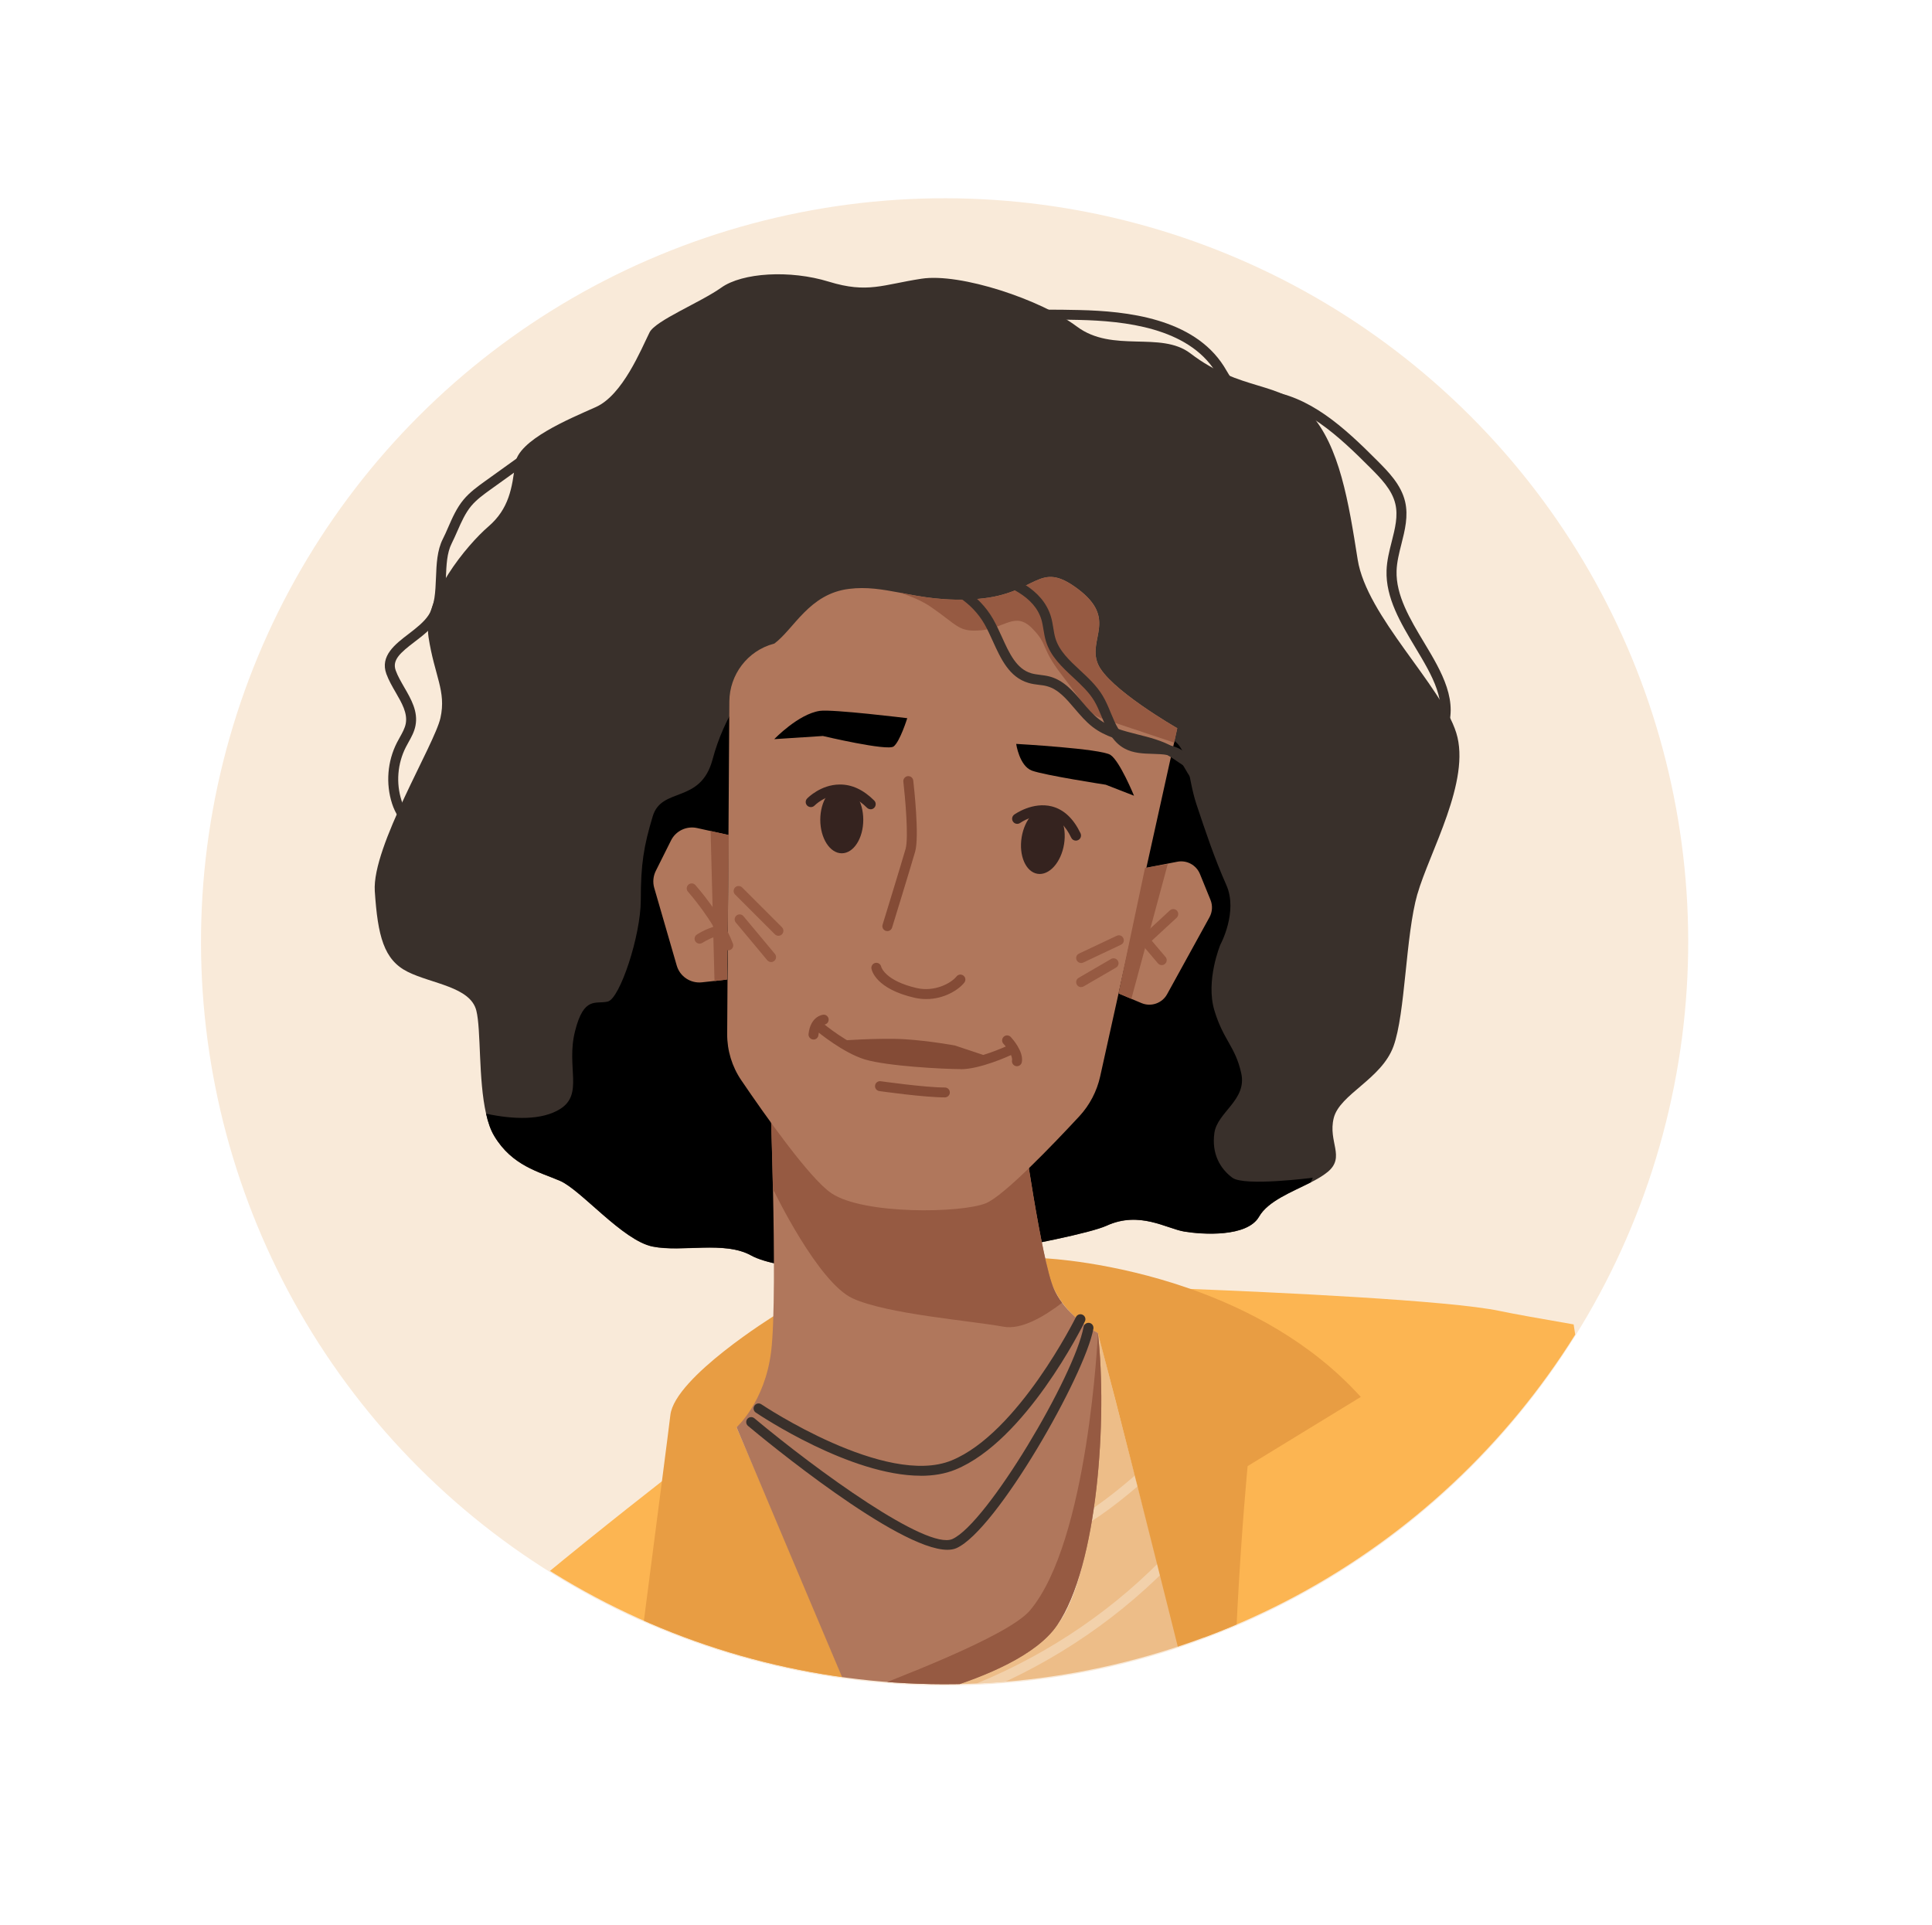 <?xml version="1.0" encoding="UTF-8"?>
<svg id="Layer_2" data-name="Layer 2" xmlns="http://www.w3.org/2000/svg" xmlns:xlink="http://www.w3.org/1999/xlink" viewBox="0 0 293 292">
  <defs>
    <style>
      .cls-1, .cls-2 {
        fill: #fff;
      }

      .cls-3 {
        fill: #edbd88;
      }

      .cls-4 {
        fill: #b0775c;
      }

      .cls-5 {
        fill: #dda166;
      }

      .cls-6 {
        fill: #f9ead9;
      }

      .cls-7 {
        opacity: .3;
      }

      .cls-8 {
        fill: #844b36;
      }

      .cls-2 {
        filter: url(#drop-shadow-1);
      }

      .cls-9 {
        fill: #fcb552;
      }

      .cls-10 {
        fill: #e89d43;
      }

      .cls-11 {
        clip-path: url(#clippath);
      }

      .cls-12 {
        fill: none;
      }

      .cls-13 {
        fill: #39302b;
      }

      .cls-14 {
        fill: #35231f;
      }

      .cls-15 {
        fill: #965a42;
      }
    </style>
    <filter id="drop-shadow-1" filterUnits="userSpaceOnUse">
      <feOffset dx="3" dy="3"/>
      <feGaussianBlur result="blur" stdDeviation="5"/>
      <feFlood flood-color="#000" flood-opacity=".42"/>
      <feComposite in2="blur" operator="in"/>
      <feComposite in="SourceGraphic"/>
    </filter>
    <clipPath id="clippath">
      <circle class="cls-12" cx="143.25" cy="142.65" r="112.77" transform="translate(-58.91 143.08) rotate(-45)"/>
    </clipPath>
  </defs>
  <g id="diverse_portrait_people_icons" data-name="diverse portrait people icons">
    <g>
      <circle class="cls-2" cx="143.47" cy="142.71" r="130.7"/>
      <g>
        <circle class="cls-6" cx="143.25" cy="142.84" r="112.77" transform="translate(-59.04 143.13) rotate(-45)"/>
        <g class="cls-11">
          <g>
            <g>
              <path class="cls-13" d="m214.96,135.57c-1.81,6.34-1.81,18.12-3.63,23.11-1.81,4.99-8.15,7.25-9.06,10.88-.9,3.62,1.81,5.89-.9,8.16-.7.58-1.6,1.1-2.59,1.61-2.88,1.47-6.48,2.83-7.83,5.19-1.81,3.17-8.61,2.72-11.33,2.27-2.72-.45-6.79-3.17-11.78-.9-4.98,2.26-36.69,7.25-36.69,7.25,0,0-13.14-.45-17.22-2.72-4.08-2.27-10.42-.45-14.96-1.36-4.53-.91-10.87-8.61-14.05-9.97-3.17-1.36-7.25-2.27-9.96-6.79-.55-.91-.95-2.07-1.24-3.38-1.19-5.22-.75-12.75-1.48-15.65-.9-3.62-6.79-4.07-10.42-5.89-3.62-1.81-4.53-5.44-4.98-12.23-.45-6.79,9.06-22.2,9.96-26.28.9-4.08-.9-6.34-1.81-12.24-.91-5.89,5.89-14.04,9.06-16.76,3.17-2.72,3.62-5.89,4.07-9.52.45-3.62,8.16-6.79,12.23-8.61,4.08-1.81,6.88-8.76,8.16-11.33.91-1.81,7.7-4.53,10.88-6.79,3.17-2.27,10.42-2.72,16.31-.9,5.89,1.81,8.15.45,14.05-.45,5.89-.91,18.12,3.17,23.56,7.25,5.44,4.07,12.7.63,17.22,4.07,7.7,5.9,13.59,4.08,18.12,9.07,4.53,4.98,5.89,13.59,7.25,22.2,1.36,8.61,12.68,19.03,14.95,26.28,2.27,7.25-4.08,18.12-5.89,24.46Z"/>
              <path d="m199.1,178.61l-.32.7c-2.88,1.47-6.48,2.83-7.83,5.19-1.81,3.17-8.61,2.72-11.33,2.27-2.72-.45-6.79-3.17-11.78-.9-4.98,2.26-36.69,7.25-36.69,7.25,0,0-13.14-.45-17.22-2.72-4.08-2.27-10.42-.45-14.96-1.36-4.53-.91-10.87-8.61-14.05-9.97-3.17-1.36-7.25-2.27-9.96-6.79-.55-.91-.95-2.07-1.24-3.38,4.25.91,8.49,1,11.21-.7,3.63-2.26.91-6.34,2.27-11.78,1.36-5.44,3.17-4.07,4.99-4.53,1.81-.45,4.99-9.97,4.99-15.41s.45-8.15,1.81-12.68c1.36-4.53,7.25-1.82,9.07-8.61,1.81-6.79,5.33-10.83,5.33-10.83,0,0,62.17,6.29,64.56,7.89,2.39,1.6,2.15,5.65,3.5,9.73,1.36,4.08,2.72,8.16,4.53,12.24,1.81,4.07-.91,9.06-.91,9.06,0,0-2.26,5.44-.9,9.96,1.36,4.53,3.17,5.44,4.07,9.52.91,4.07-3.62,5.89-4.07,9.06-.45,3.17.9,5.44,2.72,6.79,1.81,1.36,12.23,0,12.23,0Z"/>
              <path class="cls-13" d="m209,117.32l-.13-1.5c4.31-.38,7.65-2.31,8.96-5.17,1.85-4.06-.6-8.14-3.19-12.46-2.21-3.69-4.5-7.5-4.36-11.67.05-1.49.42-2.96.78-4.37.51-2.01.99-3.9.55-5.74-.51-2.17-2.24-3.9-3.76-5.43-4.98-5-9.95-9.55-16.1-10.25-.29-.03-.59-.06-.89-.09-1.43-.12-2.91-.25-4.14-1.15-.9-.66-1.45-1.58-1.98-2.47-.13-.22-.26-.44-.4-.66-4.25-6.69-13.83-7.68-20.67-7.84-6.78-.16-13.65.01-20.42.52l-.11-1.5c6.82-.51,13.73-.68,20.57-.52,7.18.17,17.27,1.24,21.91,8.54.14.23.28.46.42.7.47.79.92,1.55,1.57,2.02.89.65,2.1.76,3.38.87.31.03.63.05.94.09,6.63.75,11.83,5.48,17,10.68,1.58,1.59,3.55,3.56,4.16,6.14.52,2.2-.03,4.37-.56,6.46-.34,1.34-.69,2.72-.73,4.05-.12,3.72,2.05,7.34,4.15,10.84,2.68,4.46,5.45,9.08,3.27,13.87-1.53,3.36-5.34,5.62-10.2,6.05Z"/>
              <path class="cls-13" d="m65.79,127.33c-2.86,0-5.41-2.59-6.33-5.45-.98-3.04-.71-6.42.74-9.26.14-.26.28-.53.43-.79.39-.7.76-1.36.9-2.06.31-1.6-.58-3.13-1.52-4.76-.52-.89-1.05-1.82-1.41-2.79-1-2.73,1.31-4.51,3.36-6.07,1.16-.89,2.35-1.81,3.04-2.87.95-1.48,1.03-3.51,1.12-5.67.08-2.03.16-4.14,1.04-5.87.3-.59.57-1.2.83-1.81.62-1.42,1.27-2.9,2.31-4.15.95-1.14,2.13-1.99,3.27-2.81l11.88-8.53.88,1.23-11.88,8.53c-1.06.76-2.16,1.55-2.99,2.54-.9,1.09-1.48,2.4-2.09,3.79-.28.64-.56,1.27-.87,1.89-.73,1.44-.8,3.29-.88,5.25-.09,2.26-.18,4.59-1.35,6.42-.83,1.29-2.13,2.29-3.39,3.25-2.16,1.65-3.45,2.75-2.86,4.36.31.86.82,1.72,1.3,2.56,1.04,1.8,2.11,3.65,1.69,5.8-.18.94-.63,1.74-1.06,2.51-.14.24-.27.49-.4.74-1.27,2.49-1.51,5.45-.65,8.11.85,2.63,3.38,4.98,5.8,4.27l.42,1.45c-.45.13-.89.19-1.33.19Z"/>
            </g>
            <g>
              <path class="cls-3" d="m185.51,275.7l1.55,6c-.14.06-.27.13-.41.19-15.6,7.45-33.44,12.68-53.31,13.52-1.38.07-2.76.1-4.15.11-.15.6-.26,1-.31,1.16,0,.05-.02.08-.02.08-.03-.37-.08-.78-.16-1.22-4.07.04-8.22-.12-12.46-.47h0c.78-4.75,1.56-9.27,2.3-13.4.57-3.21,1.11-6.17,1.6-8.8.25-1.36.49-2.63.71-3.8.58-3.08,1.05-5.45,1.33-6.93h0c.21-1.07.34-1.66.34-1.66,0,0,2.94-.35,7.23-1.14.02,0,.03,0,.06-.02h0c9.37-1.75,25.07-5.65,30.51-12.83,2.71-3.58,4.3-9.89,5.21-16.64,1.71-12.82,1.01-27.24.99-27.67.08.29.16.58.24.9.08.28.15.57.23.87l4.85,18.77c.14.56.29,1.12.43,1.7.02.08.03.14.06.22l3.45,13.37,3.89,15.01h0s2.63,10.22,2.63,10.22l3.23,12.47h0Z"/>
              <path class="cls-5" d="m133.85,290.33c-.07.74-.14,1.49-.21,2.22-.09.97-.19,1.93-.3,2.86-1.38.07-2.76.1-4.15.11-.15.6-.26,1-.31,1.16,0,.05-.02.08-.02.08-.03-.37-.08-.78-.16-1.22-4.07.04-8.22-.12-12.46-.47h-.04c-1.25-.11-2.49-.23-3.71-.35l-4.12-39.96-.24-2.31,21.61,6.88.08.03s.03.06.03.08c.02.03.03.07.04.11,0,0,0,0,0,.02.02.04.03.08.04.12.02.03.03.08.04.12.1.3.24.76.43,1.35.15.49.33,1.08.52,1.76,0,.03.02.05.03.08.05.19.11.41.17.62,0,.02,0,.03,0,.06.41,1.51.87,3.37,1.3,5.48h0c.66,3.27,1.27,7.13,1.53,11.27v.02c.2,3.17.22,6.53-.09,9.9Z"/>
              <g class="cls-7">
                <path class="cls-1" d="m128.17,269.98c-5.53,0-11.04-.31-16.48-.62l.09-1.51c12.18.69,24.78,1.41,36.85-1.47,7.87-1.88,15.15-5.24,20.61-7.96,7.69-3.82,18.07-10.08,19.4-20.19l1.5.2c-1.43,10.82-12.23,17.37-20.22,21.34-5.54,2.75-12.92,6.16-20.93,8.07-6.85,1.64-13.83,2.13-20.8,2.13Z"/>
                <path class="cls-1" d="m116.26,282.44c-.56,0-1.12,0-1.68-.01l.02-1.51c22.53.29,44.78-5.44,64.35-16.59,4.68-2.67,9.86-6.07,12.7-11.09l1.31.74c-3.02,5.34-8.4,8.89-13.27,11.66-19.32,11-41.22,16.8-63.44,16.8Z"/>
                <path class="cls-1" d="m116.2,295.82v-.77s-.32-.66-.32-.66l.16-.08h.19c4.29-.55,8.2-1.09,11.87-1.64l.17-.02c.41-.06.84-.12,1.25-.19h.12c1.29-.21,2.59-.42,3.88-.64,8.22-1.35,15.45-2.89,22.09-4.71,10.94-3.01,20.75-6.99,29.17-11.85.08-.05.17-.1.26-.16l.37-.22c.15-.09.3-.18.46-.27l.95-.57c3.97-2.43,7.67-5.09,11-7.9l.97,1.15c-3.39,2.86-7.16,5.57-11.21,8.05l-.67.41c-.22.12-.43.25-.64.37v.04l-.42.22c-.09.05-.19.1-.28.16-8.56,4.94-18.5,8.98-29.56,12.02-6.69,1.84-13.97,3.39-22.24,4.75-1.29.22-2.6.43-3.89.63-.02,0-.09.02-.16.02-.41.06-.82.12-1.23.18l-.16.02c-3.64.55-7.53,1.08-11.87,1.63l-.05.03h-.19Z"/>
                <path class="cls-1" d="m117.42,263.07v-1.51c24.14-.19,47.78-11.4,63.22-29.97l1.16.96c-15.72,18.91-39.79,30.32-64.38,30.52Z"/>
                <path class="cls-1" d="m152.1,235.7l-.12-1.5c9.02-.74,16.54-7.03,24.1-13.97l1.02,1.11c-7.76,7.13-15.5,13.59-25,14.36Z"/>
              </g>
            </g>
            <g>
              <path class="cls-9" d="m131.79,280.71h0c-.49,5.04-1.36,9.52-2.03,12.47-.23.96-.41,1.76-.57,2.35-.15.6-.26,1-.31,1.16,0,.05-.02.08-.02.08-.03-.37-.08-.78-.16-1.22-4.07.04-8.22-.12-12.46-.47h-.04c-1.25-.11-2.49-.23-3.71-.35-24.56-2.55-42.57-9.22-55.78-17.55.52-7.98.99-13.38,1.38-14.71,1.68-5.6,30.05-28.25,42.32-37.84,3.41-2.68,5.58-4.33,5.58-4.33l5.71-3.81h0s12.36,28.38,18.09,42.84c0,.02,0,.03,0,.04,0,.03.03.06.03.08.02.03.03.07.04.11,0,0,0,0,0,.02.02.04.03.08.04.12.02.03.03.08.04.12.02.04.04.09.06.14.05.11.09.23.14.35.08.22.15.44.22.66.03.07.05.13.07.19.05.15.09.3.13.46.2.65.37,1.32.52,2,0,.02,0,.03,0,.06.4,1.77.67,3.62.83,5.5.32,3.88.19,7.85-.15,11.54Z"/>
              <path class="cls-9" d="m244.38,237.42c-12.72,14.28-31.9,31.96-56.82,44.04-.02,0-.04.03-.06.03l-.96-6.4h0s-1.99-13.38-1.99-13.38l-1.71-11.42-2.56-17.11-5.67-37.92s2.3.08,5.94.22c12.13.48,39.26,1.71,46.95,3.35,1.87.4,5.88,1.12,11.15,2.03l5.73,36.55Z"/>
              <path class="cls-10" d="m131.52,280.75c-.47,4.98-1.27,9.49-1.88,12.45-.19.95-.36,1.75-.5,2.34-.14.59-.23.99-.27,1.15,0,.05-.02.08-.02.08-.03-.37-.08-.78-.16-1.22-.11-.63-.28-1.35-.48-2.13-.85-3.19-2.45-7.43-4.33-11.96-1.18-2.82-2.47-5.74-3.76-8.59-.61-1.33-1.21-2.63-1.81-3.91-3.87-8.31-7.33-15.08-7.33-15.08l-2.63.88-12.39,4.12s2.72-20.95,4.43-34.26c.62-4.76,1.1-8.55,1.28-10.05.72-5.72,15.73-15.01,15.73-15.01.46,13.51-5.45,16.78-5.72,16.91h0s12.84,29.96,18.1,42.85c0,.02,0,.03.02.04,0,.03.03.06.03.08.02.03.03.07.04.11,0,0,0,0,0,.02.1.24.19.48.28.73.08.22.15.44.22.66.03.07.04.13.06.19.05.15.09.3.14.46.12.42.23.85.33,1.3,0,.03.02.05.03.08.45,1.93.72,4.03.85,6.18.25,3.81.08,7.83-.27,11.58Z"/>
              <path class="cls-10" d="m206.37,211.86l-17.16,10.49s-.9,9.32-1.54,21.51c-.26,4.96-.48,10.4-.58,15.88-.09,5.07-.08,10.17.09,14.96.08,2.35.2,4.61.37,6.76-.02,0-.04.03-.06.03-.14.07-.29.14-.44.21-.14.06-.27.13-.41.19-.44-1.76-.94-3.78-1.49-6-.92-3.7-1.98-7.95-3.12-12.52-.81-3.28-1.67-6.72-2.56-10.24-1.23-4.96-2.52-10.06-3.78-15.08-1.16-4.62-2.31-9.16-3.39-13.43-.03-.08-.04-.14-.06-.22-.14-.57-.29-1.14-.43-1.7-.12-.48-.24-.95-.36-1.42-1.67-6.57-3.15-12.32-4.26-16.48-.08-.3-.15-.59-.23-.87-.08-.3-.15-.59-.23-.87-.08-.31-.16-.61-.24-.9,0,0-7.15-3.22-7.95-11.32,0,0,10.07.44,21.99,4.63,8.68,3.06,18.34,8.09,25.83,16.38Z"/>
            </g>
            <g>
              <path class="cls-4" d="m160.31,246.49c-6.19,9.05-30.5,12.86-30.5,12.86l-.88-2.09-17.23-40.8s4.29-3.81,5.24-11.44c.57-4.48.47-15.88.29-24.51-.13-6.06-.29-10.75-.29-10.75l38.13.95s2.86,20.49,4.77,24.78c.33.75.76,1.46,1.24,2.09,2.2,2.97,5.43,4.58,5.43,4.58,1.43,12.87,0,35.27-6.19,44.32Z"/>
              <path class="cls-15" d="m161.07,197.58c-2.72,2.09-6.17,4.12-8.87,3.63-5.24-.95-17.63-1.91-22.87-4.29-5.24-2.38-11.91-16.21-11.91-16.21l-.2-.2c-.13-6.06-.29-10.75-.29-10.75l38.13.95s2.86,20.49,4.77,24.78c.33.75.76,1.46,1.24,2.09Z"/>
              <path class="cls-15" d="m160.31,246.49c-6.19,9.05-30.5,12.86-30.5,12.86l-.88-2.09c6.24-2.4,23.88-9.03,27.25-13,8.9-10.48,10.33-42.1,10.33-42.1,1.43,12.87,0,35.27-6.19,44.32Z"/>
              <path class="cls-13" d="m139.63,223.81c-10.67,0-24.34-9.13-25.01-9.58-.35-.23-.44-.7-.2-1.05.23-.35.7-.44,1.05-.2.19.13,18.85,12.59,28.84,8.51,10.1-4.13,18.78-21.58,18.87-21.75.18-.37.64-.53,1.01-.34.37.18.53.64.34,1.01-.36.74-9.02,18.14-19.65,22.48-1.6.65-3.37.93-5.24.93Z"/>
              <path class="cls-13" d="m143.67,235.04c-7.51,0-27.8-16.75-30.23-18.79-.32-.27-.36-.74-.1-1.06.27-.32.74-.36,1.06-.1,9.56,7.99,26.17,20.03,30.03,18.32,5.25-2.34,18.56-24.79,19.9-32.17.07-.41.47-.68.88-.61.41.07.68.47.61.88-1.28,7.05-14.68,30.57-20.77,33.28-.39.17-.85.25-1.37.25Z"/>
            </g>
            <g>
              <path class="cls-4" d="m178.54,110.44l-.48,2.18-11.21,50.62c-.5,2.26-1.59,4.35-3.16,6.05-3.91,4.21-11.45,12.1-14.19,13.2-3.77,1.51-18.52,1.74-23.39-1.51-3.3-2.2-10.18-11.98-13.69-17.15-1.41-2.07-2.15-4.52-2.14-7.02l.33-50.42c.03-4.1,2.77-7.7,6.73-8.76.06-.02.09-.02.09-.02,3.02-2.26,5.28-7.55,11.32-8.3,2.69-.34,5.08.08,7.7.57,3.27.62,6.9,1.36,11.92.94,9.05-.75,9.05-6.04,15.09-1.51,6.04,4.53,1.51,7.55,3.02,11.32,1.51,3.77,12.07,9.81,12.07,9.81Z"/>
              <path class="cls-4" d="m110.51,126.64l-4.79-1.06c-1.6-.35-3.23.42-3.96,1.89l-2.3,4.6c-.4.8-.49,1.73-.24,2.59l3.41,11.77c.48,1.67,2.1,2.74,3.82,2.55l3.81-.42.25-21.91Z"/>
              <path class="cls-4" d="m183.42,139.12l-6.42,11.66c-.75,1.37-2.43,1.96-3.88,1.35l-1.55-.65-1.86-.78,3.93-19.06,4.91-.95c1.44-.28,2.87.5,3.43,1.86l1.6,3.93c.35.86.29,1.83-.16,2.64Z"/>
              <path d="m117.42,112.1s3.65-3.81,6.91-4.29c1.9-.28,13.26,1.11,13.26,1.11,0,0-1.11,3.57-2.07,4.29s-10.72-1.59-10.72-1.59l-7.39.48Z"/>
              <path d="m154.11,112.82s.48,3.34,2.38,4.05c1.91.71,11.2,2.14,11.2,2.14l4.29,1.67s-2.14-5.24-3.57-6.19c-1.43-.95-14.3-1.67-14.3-1.67Z"/>
              <path class="cls-8" d="m140.47,151.52c-.57,0-1.17-.06-1.78-.2-5.82-1.34-6.47-4.1-6.53-4.41-.07-.41.2-.8.61-.88.4-.07.79.19.87.59.02.08.62,2.13,5.39,3.23,2.66.61,5.17-.69,6.03-1.76.26-.33.74-.38,1.06-.12.33.26.38.73.12,1.06-.87,1.09-3.05,2.49-5.77,2.49Z"/>
              <path class="cls-8" d="m145.69,162.14c-2.66,0-11.14-.45-14.51-1.46-3.29-.99-7.1-4.14-7.26-4.27-.32-.27-.36-.74-.1-1.06.27-.32.74-.36,1.06-.1.04.03,3.73,3.09,6.72,3.99,3.07.92,11.26,1.4,14.08,1.4,2.66,0,6.95-1.97,6.99-1.99.38-.18.83-.01,1,.37.18.38.01.83-.37,1-.19.09-4.63,2.14-7.62,2.14Z"/>
              <path class="cls-15" d="m110.45,144.13c-.31,0-.59-.19-.71-.49-1.48-3.98-5.36-8.35-5.4-8.4-.28-.31-.25-.79.06-1.07.31-.28.79-.25,1.06.06.17.19,4.1,4.62,5.69,8.88.15.39-.05.83-.44.97-.09.03-.18.05-.26.05Z"/>
              <path class="cls-15" d="m106.1,143.12c-.25,0-.49-.12-.64-.35-.23-.35-.12-.82.23-1.04.19-.12,1.87-1.18,3.32-1.31.42-.03.78.27.82.68.04.42-.27.78-.68.82-.92.08-2.22.8-2.64,1.08-.13.08-.27.12-.41.12Z"/>
              <path class="cls-8" d="m143.31,166.43c-3.19,0-9.68-.92-9.96-.96-.41-.06-.7-.44-.64-.85.06-.41.44-.7.85-.64.07,0,6.65.95,9.74.95.42,0,.75.34.75.75s-.34.75-.75.75Z"/>
              <path class="cls-14" d="m130.92,124.33c0,2.81-1.46,5.08-3.26,5.08s-3.26-2.28-3.26-5.08,1.46-5.08,3.26-5.08,3.26,2.28,3.26,5.08Z"/>
              <path class="cls-14" d="m161.37,128.03c-.45,2.77-2.26,4.78-4.03,4.49-1.78-.29-2.85-2.77-2.4-5.54.45-2.77,2.26-4.78,4.03-4.49,1.78.29,2.85,2.77,2.4,5.54Z"/>
              <path class="cls-14" d="m132.03,122.73c-.2,0-.4-.08-.55-.23-1.32-1.32-2.73-1.99-4.13-1.98-2.19.01-3.8,1.63-3.82,1.65-.3.31-.79.31-1.1.02-.31-.3-.32-.79-.02-1.09.08-.09,2.06-2.1,4.91-2.12,1.86-.03,3.63.8,5.26,2.43.3.3.3.79,0,1.1-.15.15-.35.23-.55.23Z"/>
              <path class="cls-14" d="m163.16,127.49c-.29,0-.57-.16-.7-.44-.86-1.8-1.97-2.89-3.32-3.24-2.2-.57-4.4.98-4.42.99-.35.25-.83.17-1.08-.18-.25-.35-.17-.83.18-1.08.11-.08,2.79-1.98,5.7-1.24,1.82.47,3.28,1.84,4.35,4.08.18.39.02.85-.37,1.03-.11.05-.22.08-.33.08Z"/>
              <path class="cls-15" d="m118.05,141.92c-.19,0-.39-.07-.53-.22l-6.04-6.04c-.29-.29-.29-.77,0-1.07.29-.29.77-.29,1.07,0l6.04,6.04c.29.29.29.77,0,1.07-.15.15-.34.22-.53.22Z"/>
              <path class="cls-15" d="m116.94,145.9c-.22,0-.43-.09-.58-.27l-4.77-5.72c-.27-.32-.22-.8.1-1.06.32-.27.79-.22,1.06.1l4.77,5.72c.27.32.22.8-.1,1.06-.14.12-.31.18-.48.18Z"/>
              <path class="cls-15" d="m163.96,146.05c-.28,0-.55-.16-.68-.43-.18-.38-.02-.83.36-1l5.72-2.7c.38-.18.83-.02,1,.36.18.38.02.83-.36,1l-5.72,2.7c-.1.05-.21.07-.32.07Z"/>
              <path class="cls-15" d="m163.96,149.71c-.26,0-.51-.13-.65-.38-.21-.36-.09-.82.27-1.03l4.92-2.86c.36-.21.82-.09,1.03.27.21.36.09.82-.27,1.03l-4.92,2.86c-.12.07-.25.1-.38.1Z"/>
              <path class="cls-15" d="m178.54,110.44l-.48,2.18c-1.74-.59-9.39-3.14-11.08-3.7-1.91-.63-2.86-2.54-6.04-6.67-3.18-4.13-1.91-4.44-4.44-6.99-2.54-2.54-4.13,0-7.63.32-3.49.32-3.49-.63-7.63-3.49-1.4-.97-3.12-1.68-4.8-2.2,3.27.62,6.9,1.36,11.92.94,9.05-.75,9.05-6.04,15.09-1.51,6.04,4.53,1.51,7.55,3.02,11.32,1.51,3.77,12.07,9.81,12.07,9.81Z"/>
              <polygon class="cls-15" points="110.51 126.64 110.26 148.55 108.36 148.79 107.77 126.04 110.51 126.64"/>
              <polygon class="cls-15" points="177.1 131.04 171.58 151.48 169.63 150.65 173.65 131.64 177.1 131.04"/>
              <path class="cls-13" d="m184.13,119.7c-1.15,0-2.31-.44-3.13-1.27-.5-.51-.84-1.1-1.17-1.67-.31-.54-.61-1.06-1.01-1.43-.97-.91-2.44-.95-4-1-1.45-.04-2.96-.09-4.28-.81-1.88-1.02-2.69-2.96-3.47-4.83-.36-.87-.7-1.69-1.14-2.42-.79-1.31-1.95-2.39-3.17-3.53-1.69-1.57-3.44-3.19-4.14-5.5-.18-.59-.27-1.17-.37-1.75-.09-.53-.17-1.04-.31-1.51-1.06-3.56-5.09-5.26-9.29-6.57l.45-1.44c4.6,1.43,9.03,3.34,10.29,7.58.17.57.26,1.15.35,1.7.09.54.17,1.06.32,1.55.58,1.92,2.11,3.34,3.72,4.84,1.25,1.16,2.54,2.36,3.44,3.86.5.83.88,1.74,1.24,2.62.71,1.71,1.38,3.32,2.8,4.09,1.01.55,2.27.59,3.61.63,1.77.05,3.6.11,4.98,1.41.56.53.93,1.17,1.28,1.78.29.51.57.99.93,1.36.81.82,2.15,1.06,3.19.57,1.04-.49,1.72-1.67,1.61-2.82l1.5-.15c.17,1.76-.87,3.58-2.47,4.33-.56.26-1.17.39-1.78.39Z"/>
              <path class="cls-13" d="m183.46,117.64c-1.76,0-3.26-1.03-4.72-2.03-.53-.37-1.04-.71-1.55-1.01-1.51-.87-3.23-1.3-5.05-1.75-2.22-.55-4.51-1.13-6.4-2.57-1.05-.8-1.91-1.82-2.75-2.8-1.29-1.52-2.5-2.95-4.21-3.41-.39-.11-.8-.16-1.24-.21-.51-.06-1.04-.13-1.57-.29-2.92-.86-4.18-3.65-5.41-6.35-.4-.88-.81-1.79-1.27-2.59-1.87-3.26-5.36-5.53-9.1-5.92l.16-1.5c4.21.44,8.14,2.99,10.25,6.66.49.86.92,1.8,1.34,2.72,1.13,2.5,2.21,4.86,4.46,5.52.41.12.86.18,1.33.24.47.06.96.12,1.45.25,2.17.58,3.59,2.26,4.97,3.89.78.92,1.6,1.88,2.51,2.58,1.65,1.25,3.69,1.76,5.85,2.31,1.84.46,3.74.94,5.43,1.91.56.32,1.12.7,1.65,1.07,1.48,1.02,2.88,1.98,4.37,1.73l.25,1.49c-.26.04-.51.06-.76.06Z"/>
              <path class="cls-8" d="m134.57,141.21c-.07,0-.15-.01-.22-.03-.4-.12-.62-.54-.5-.94.03-.09,2.86-9.31,3.49-11.5.49-1.71-.08-7.93-.34-10.19-.05-.41.25-.79.66-.84.41-.05.79.25.84.66.1.86.95,8.48.29,10.78-.63,2.21-3.47,11.44-3.5,11.53-.1.32-.4.53-.72.53Z"/>
              <path class="cls-15" d="m171.74,145.1c-.2,0-.41-.08-.55-.24-.28-.31-.26-.78.04-1.07l6.19-5.72c.31-.28.78-.26,1.07.04.28.31.26.78-.04,1.07l-6.19,5.72c-.15.13-.33.2-.51.2Z"/>
              <path class="cls-15" d="m176.19,146.37c-.21,0-.43-.09-.58-.27l-2.7-3.18c-.27-.32-.23-.79.09-1.06.32-.27.79-.23,1.06.09l2.7,3.18c.27.32.23.79-.09,1.06-.14.12-.32.18-.49.18Z"/>
              <path class="cls-8" d="m126.95,157.85s6.43-.48,10.25-.24c3.81.24,7.62.95,7.62.95l5.96,1.99s-5.4,1.51-12.39.87c-4.2-.38-10.01-3.1-11.44-3.57Z"/>
              <path class="cls-8" d="m123.37,157.65s-.06,0-.08,0c-.41-.05-.71-.42-.67-.83.3-2.73,2.15-2.92,2.23-2.93.42-.04.78.27.82.68.04.41-.26.77-.66.82-.06.01-.73.18-.89,1.6-.04.39-.37.67-.75.67Z"/>
              <path class="cls-8" d="m154.23,161.7s-.09,0-.14-.01c-.41-.07-.68-.47-.61-.88.12-.64-.69-1.85-1.3-2.51-.28-.3-.27-.78.04-1.07.3-.28.78-.27,1.07.04.2.22,1.98,2.17,1.68,3.81-.07.36-.38.62-.74.62Z"/>
            </g>
          </g>
        </g>
      </g>
    </g>
  </g>
</svg>